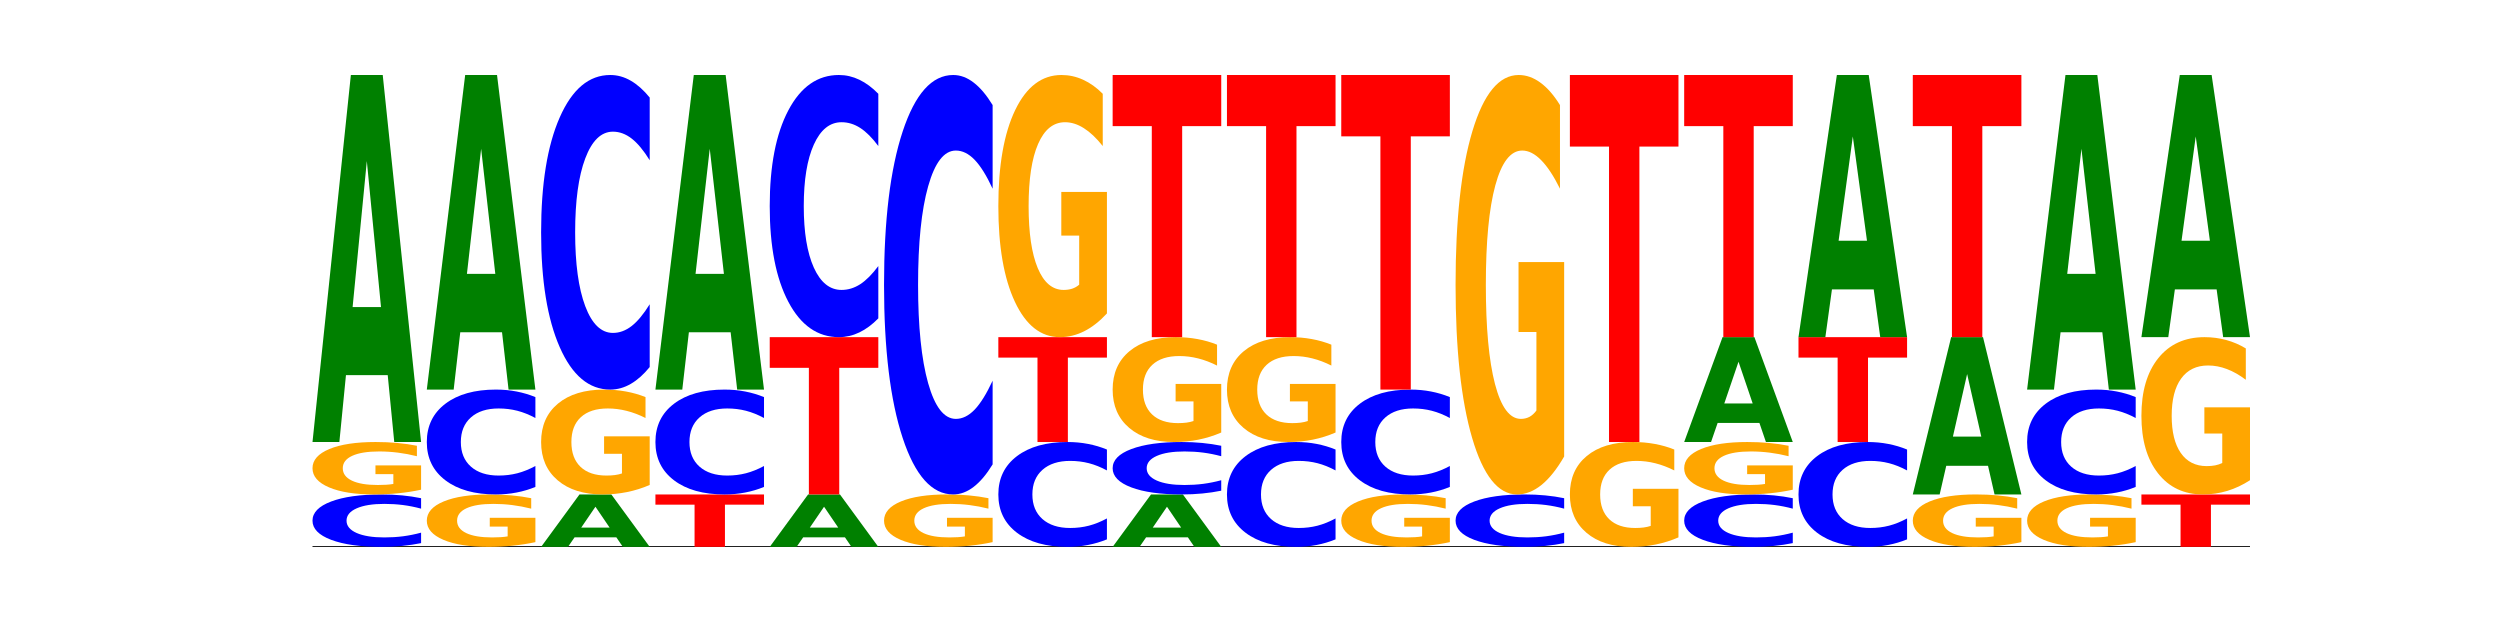 <?xml version="1.0" encoding="utf-8" standalone="no"?>
<!DOCTYPE svg PUBLIC "-//W3C//DTD SVG 1.1//EN"
  "http://www.w3.org/Graphics/SVG/1.1/DTD/svg11.dtd">
<!-- Created with matplotlib (https://matplotlib.org/) -->
<svg height="180pt" version="1.1" viewBox="0 0 720 180" width="720pt" xmlns="http://www.w3.org/2000/svg" xmlns:xlink="http://www.w3.org/1999/xlink">
 <defs>
  <style type="text/css">*{stroke-linecap:butt;stroke-linejoin:round;}</style>
 </defs>
 <g id="figure_1">
  <g id="patch_1">
   <path d="M 0 180 
L 720 180 
L 720 0 
L 0 0 
z
" style="fill:none;"/>
  </g>
  <g id="axes_1">
   <g id="line2d_1">
    <path clip-path="url(#paf313eb18c)" d="M 90 157.5 
L 648 157.5 
" style="fill:none;stroke:#000000;stroke-linecap:square;stroke-width:0.5;"/>
   </g>
   <g id="patch_2">
    <path clip-path="url(#paf313eb18c)" d="M 121.274 156.418 
Q 118.658 156.954 115.829 157.226 
Q 113.001 157.5 109.92 157.5 
Q 100.732 157.5 95.366 155.466 
Q 90 153.433 90 149.955 
Q 90 146.464 95.366 144.434 
Q 100.732 142.4 109.92 142.4 
Q 113.001 142.4 115.829 142.674 
Q 118.658 142.946 121.274 143.482 
L 121.274 146.492 
Q 118.635 145.781 116.074 145.451 
Q 113.513 145.12 110.684 145.12 
Q 105.61 145.12 102.702 146.408 
Q 99.802 147.693 99.802 149.955 
Q 99.802 152.207 102.702 153.495 
Q 105.61 154.78 110.684 154.78 
Q 113.513 154.78 116.074 154.449 
Q 118.635 154.116 121.274 153.405 
z
" style="fill:#0000ff;"/>
   </g>
   <g id="patch_3">
    <path clip-path="url(#paf313eb18c)" d="M 121.274 141.034 
Q 118.12 141.717 114.728 142.06 
Q 111.336 142.4 107.719 142.4 
Q 99.546 142.4 94.773 140.366 
Q 90 138.333 90 134.855 
Q 90 131.336 94.857 129.318 
Q 99.722 127.3 108.181 127.3 
Q 111.441 127.3 114.427 127.574 
Q 117.419 127.846 120.069 128.382 
L 120.069 131.392 
Q 117.335 130.703 114.63 130.363 
Q 111.924 130.02 109.205 130.02 
Q 104.172 130.02 101.446 131.274 
Q 98.719 132.525 98.719 134.855 
Q 98.719 137.163 101.348 138.423 
Q 103.976 139.68 108.812 139.68 
Q 110.13 139.68 111.258 139.608 
Q 112.387 139.533 113.284 139.378 
L 113.284 136.552 
L 108.132 136.552 
L 108.132 134.034 
L 121.274 134.034 
z
" style="fill:#ffa600;"/>
   </g>
   <g id="patch_4">
    <path clip-path="url(#paf313eb18c)" d="M 111.664 108.045 
L 99.636 108.045 
L 97.737 127.3 
L 90 127.3 
L 101.049 21.6 
L 110.225 21.6 
L 121.274 127.3 
L 113.544 127.3 
z
M 101.554 88.427 
L 109.726 88.427 
L 105.647 46.383 
z
" style="fill:#008000;"/>
   </g>
   <g id="patch_5">
    <path clip-path="url(#paf313eb18c)" d="M 154.195 156.134 
Q 151.041 156.817 147.648 157.16 
Q 144.256 157.5 140.639 157.5 
Q 132.467 157.5 127.694 155.466 
Q 122.92 153.433 122.92 149.955 
Q 122.92 146.436 127.778 144.418 
Q 132.642 142.4 141.102 142.4 
Q 144.361 142.4 147.347 142.674 
Q 150.34 142.946 152.989 143.482 
L 152.989 146.492 
Q 150.256 145.803 147.55 145.463 
Q 144.845 145.12 142.125 145.12 
Q 137.093 145.12 134.366 146.374 
Q 131.64 147.625 131.64 149.955 
Q 131.64 152.263 134.268 153.523 
Q 136.896 154.78 141.733 154.78 
Q 143.05 154.78 144.179 154.708 
Q 145.307 154.633 146.204 154.478 
L 146.204 151.652 
L 141.053 151.652 
L 141.053 149.134 
L 154.195 149.134 
z
" style="fill:#ffa600;"/>
   </g>
   <g id="patch_6">
    <path clip-path="url(#paf313eb18c)" d="M 154.195 140.235 
Q 151.579 141.308 148.75 141.851 
Q 145.921 142.4 142.84 142.4 
Q 133.652 142.4 128.286 138.333 
Q 122.92 134.265 122.92 127.309 
Q 122.92 120.329 128.286 116.267 
Q 133.652 112.2 142.84 112.2 
Q 145.921 112.2 148.75 112.749 
Q 151.579 113.292 154.195 114.365 
L 154.195 120.385 
Q 151.555 118.962 148.994 118.301 
Q 146.433 117.64 143.604 117.64 
Q 138.53 117.64 135.622 120.216 
Q 132.723 122.787 132.723 127.309 
Q 132.723 131.813 135.622 134.39 
Q 138.53 136.96 143.604 136.96 
Q 146.433 136.96 148.994 136.299 
Q 151.555 135.631 154.195 134.209 
z
" style="fill:#0000ff;"/>
   </g>
   <g id="patch_7">
    <path clip-path="url(#paf313eb18c)" d="M 144.584 95.695 
L 132.557 95.695 
L 130.657 112.2 
L 122.92 112.2 
L 133.97 21.6 
L 143.145 21.6 
L 154.195 112.2 
L 146.464 112.2 
z
M 134.475 78.88 
L 142.647 78.88 
L 138.567 42.842 
z
" style="fill:#008000;"/>
   </g>
   <g id="patch_8">
    <path clip-path="url(#paf313eb18c)" d="M 177.504 154.749 
L 165.477 154.749 
L 163.578 157.5 
L 155.841 157.5 
L 166.89 142.4 
L 176.066 142.4 
L 187.115 157.5 
L 179.384 157.5 
z
M 167.395 151.947 
L 175.567 151.947 
L 171.487 145.94 
z
" style="fill:#008000;"/>
   </g>
   <g id="patch_9">
    <path clip-path="url(#paf313eb18c)" d="M 187.115 139.668 
Q 183.961 141.034 180.569 141.72 
Q 177.176 142.4 173.56 142.4 
Q 165.387 142.4 160.614 138.333 
Q 155.841 134.265 155.841 127.309 
Q 155.841 120.272 160.698 116.236 
Q 165.562 112.2 174.022 112.2 
Q 177.281 112.2 180.267 112.749 
Q 183.26 113.292 185.909 114.365 
L 185.909 120.385 
Q 183.176 119.006 180.47 118.326 
Q 177.765 117.64 175.045 117.64 
Q 170.013 117.64 167.286 120.148 
Q 164.56 122.649 164.56 127.309 
Q 164.56 131.926 167.188 134.446 
Q 169.817 136.96 174.653 136.96 
Q 175.971 136.96 177.099 136.817 
Q 178.228 136.667 179.125 136.355 
L 179.125 130.703 
L 173.973 130.703 
L 173.973 125.669 
L 187.115 125.669 
z
" style="fill:#ffa600;"/>
   </g>
   <g id="patch_10">
    <path clip-path="url(#paf313eb18c)" d="M 187.115 105.706 
Q 184.499 108.925 181.67 110.553 
Q 178.841 112.2 175.76 112.2 
Q 166.573 112.2 161.207 99.998 
Q 155.841 87.795 155.841 66.928 
Q 155.841 45.986 161.207 33.802 
Q 166.573 21.6 175.76 21.6 
Q 178.841 21.6 181.67 23.247 
Q 184.499 24.875 187.115 28.094 
L 187.115 46.154 
Q 184.475 41.887 181.914 39.903 
Q 179.354 37.92 176.525 37.92 
Q 171.45 37.92 168.543 45.649 
Q 165.643 53.36 165.643 66.928 
Q 165.643 80.44 168.543 88.17 
Q 171.45 95.88 176.525 95.88 
Q 179.354 95.88 181.914 93.897 
Q 184.475 91.894 187.115 87.627 
z
" style="fill:#0000ff;"/>
   </g>
   <g id="patch_11">
    <path clip-path="url(#paf313eb18c)" d="M 188.761 142.4 
L 220.035 142.4 
L 220.035 145.345 
L 208.784 145.345 
L 208.784 157.5 
L 200.034 157.5 
L 200.034 145.345 
L 188.761 145.345 
z
" style="fill:#ff0000;"/>
   </g>
   <g id="patch_12">
    <path clip-path="url(#paf313eb18c)" d="M 220.035 140.235 
Q 217.419 141.308 214.591 141.851 
Q 211.762 142.4 208.681 142.4 
Q 199.493 142.4 194.127 138.333 
Q 188.761 134.265 188.761 127.309 
Q 188.761 120.329 194.127 116.267 
Q 199.493 112.2 208.681 112.2 
Q 211.762 112.2 214.591 112.749 
Q 217.419 113.292 220.035 114.365 
L 220.035 120.385 
Q 217.396 118.962 214.835 118.301 
Q 212.274 117.64 209.445 117.64 
Q 204.371 117.64 201.463 120.216 
Q 198.563 122.787 198.563 127.309 
Q 198.563 131.813 201.463 134.39 
Q 204.371 136.96 209.445 136.96 
Q 212.274 136.96 214.835 136.299 
Q 217.396 135.631 220.035 134.209 
z
" style="fill:#0000ff;"/>
   </g>
   <g id="patch_13">
    <path clip-path="url(#paf313eb18c)" d="M 210.425 95.695 
L 198.397 95.695 
L 196.498 112.2 
L 188.761 112.2 
L 199.81 21.6 
L 208.986 21.6 
L 220.035 112.2 
L 212.305 112.2 
z
M 200.315 78.88 
L 208.487 78.88 
L 204.408 42.842 
z
" style="fill:#008000;"/>
   </g>
   <g id="patch_14">
    <path clip-path="url(#paf313eb18c)" d="M 243.345 154.749 
L 231.318 154.749 
L 229.418 157.5 
L 221.681 157.5 
L 232.731 142.4 
L 241.906 142.4 
L 252.956 157.5 
L 245.225 157.5 
z
M 233.236 151.947 
L 241.408 151.947 
L 237.328 145.94 
z
" style="fill:#008000;"/>
   </g>
   <g id="patch_15">
    <path clip-path="url(#paf313eb18c)" d="M 221.681 97.1 
L 252.956 97.1 
L 252.956 105.935 
L 241.704 105.935 
L 241.704 142.4 
L 232.955 142.4 
L 232.955 105.935 
L 221.681 105.935 
z
" style="fill:#ff0000;"/>
   </g>
   <g id="patch_16">
    <path clip-path="url(#paf313eb18c)" d="M 252.956 91.688 
Q 250.34 94.371 247.511 95.728 
Q 244.682 97.1 241.601 97.1 
Q 232.414 97.1 227.047 86.931 
Q 221.681 76.763 221.681 59.373 
Q 221.681 41.922 227.047 31.769 
Q 232.414 21.6 241.601 21.6 
Q 244.682 21.6 247.511 22.972 
Q 250.34 24.329 252.956 27.012 
L 252.956 42.062 
Q 250.316 38.506 247.755 36.853 
Q 245.194 35.2 242.366 35.2 
Q 237.291 35.2 234.383 41.641 
Q 231.484 48.066 231.484 59.373 
Q 231.484 70.634 234.383 77.075 
Q 237.291 83.5 242.366 83.5 
Q 245.194 83.5 247.755 81.847 
Q 250.316 80.178 252.956 76.623 
z
" style="fill:#0000ff;"/>
   </g>
   <g id="patch_17">
    <path clip-path="url(#paf313eb18c)" d="M 285.876 156.134 
Q 282.722 156.817 279.33 157.16 
Q 275.937 157.5 272.321 157.5 
Q 264.148 157.5 259.375 155.466 
Q 254.602 153.433 254.602 149.955 
Q 254.602 146.436 259.459 144.418 
Q 264.323 142.4 272.783 142.4 
Q 276.042 142.4 279.028 142.674 
Q 282.021 142.946 284.671 143.482 
L 284.671 146.492 
Q 281.937 145.803 279.232 145.463 
Q 276.526 145.12 273.807 145.12 
Q 268.774 145.12 266.048 146.374 
Q 263.321 147.625 263.321 149.955 
Q 263.321 152.263 265.949 153.523 
Q 268.578 154.78 273.414 154.78 
Q 274.732 154.78 275.86 154.708 
Q 276.989 154.633 277.886 154.478 
L 277.886 151.652 
L 272.734 151.652 
L 272.734 149.134 
L 285.876 149.134 
z
" style="fill:#ffa600;"/>
   </g>
   <g id="patch_18">
    <path clip-path="url(#paf313eb18c)" d="M 285.876 133.741 
Q 283.26 138.033 280.431 140.204 
Q 277.602 142.4 274.522 142.4 
Q 265.334 142.4 259.968 126.13 
Q 254.602 109.861 254.602 82.037 
Q 254.602 54.114 259.968 37.87 
Q 265.334 21.6 274.522 21.6 
Q 277.602 21.6 280.431 23.796 
Q 283.26 25.967 285.876 30.259 
L 285.876 54.339 
Q 283.236 48.65 280.676 46.005 
Q 278.115 43.359 275.286 43.359 
Q 270.211 43.359 267.304 53.665 
Q 264.404 63.946 264.404 82.037 
Q 264.404 100.054 267.304 110.36 
Q 270.211 120.641 275.286 120.641 
Q 278.115 120.641 280.676 117.995 
Q 283.236 115.325 285.876 109.636 
z
" style="fill:#0000ff;"/>
   </g>
   <g id="patch_19">
    <path clip-path="url(#paf313eb18c)" d="M 318.796 155.335 
Q 316.18 156.408 313.352 156.951 
Q 310.523 157.5 307.442 157.5 
Q 298.254 157.5 292.888 153.433 
Q 287.522 149.365 287.522 142.409 
Q 287.522 135.429 292.888 131.367 
Q 298.254 127.3 307.442 127.3 
Q 310.523 127.3 313.352 127.849 
Q 316.18 128.392 318.796 129.465 
L 318.796 135.485 
Q 316.157 134.062 313.596 133.401 
Q 311.035 132.74 308.206 132.74 
Q 303.132 132.74 300.224 135.316 
Q 297.324 137.887 297.324 142.409 
Q 297.324 146.913 300.224 149.49 
Q 303.132 152.06 308.206 152.06 
Q 311.035 152.06 313.596 151.399 
Q 316.157 150.731 318.796 149.309 
z
" style="fill:#0000ff;"/>
   </g>
   <g id="patch_20">
    <path clip-path="url(#paf313eb18c)" d="M 287.522 97.1 
L 318.796 97.1 
L 318.796 102.99 
L 307.545 102.99 
L 307.545 127.3 
L 298.795 127.3 
L 298.795 102.99 
L 287.522 102.99 
z
" style="fill:#ff0000;"/>
   </g>
   <g id="patch_21">
    <path clip-path="url(#paf313eb18c)" d="M 318.796 90.269 
Q 315.642 93.684 312.25 95.4 
Q 308.858 97.1 305.241 97.1 
Q 297.068 97.1 292.295 86.931 
Q 287.522 76.763 287.522 59.373 
Q 287.522 41.781 292.379 31.691 
Q 297.244 21.6 305.704 21.6 
Q 308.963 21.6 311.949 22.972 
Q 314.941 24.329 317.591 27.012 
L 317.591 42.062 
Q 314.857 38.615 312.152 36.915 
Q 309.446 35.2 306.727 35.2 
Q 301.694 35.2 298.968 41.469 
Q 296.241 47.723 296.241 59.373 
Q 296.241 70.914 298.87 77.215 
Q 301.498 83.5 306.334 83.5 
Q 307.652 83.5 308.781 83.142 
Q 309.909 82.767 310.806 81.988 
L 310.806 67.858 
L 305.655 67.858 
L 305.655 55.272 
L 318.796 55.272 
z
" style="fill:#ffa600;"/>
   </g>
   <g id="patch_22">
    <path clip-path="url(#paf313eb18c)" d="M 342.106 154.749 
L 330.079 154.749 
L 328.18 157.5 
L 320.442 157.5 
L 331.492 142.4 
L 340.668 142.4 
L 351.717 157.5 
L 343.986 157.5 
z
M 331.997 151.947 
L 340.169 151.947 
L 336.089 145.94 
z
" style="fill:#008000;"/>
   </g>
   <g id="patch_23">
    <path clip-path="url(#paf313eb18c)" d="M 351.717 141.318 
Q 349.101 141.854 346.272 142.126 
Q 343.443 142.4 340.362 142.4 
Q 331.175 142.4 325.809 140.366 
Q 320.442 138.333 320.442 134.855 
Q 320.442 131.364 325.809 129.334 
Q 331.175 127.3 340.362 127.3 
Q 343.443 127.3 346.272 127.574 
Q 349.101 127.846 351.717 128.382 
L 351.717 131.392 
Q 349.077 130.681 346.516 130.351 
Q 343.955 130.02 341.127 130.02 
Q 336.052 130.02 333.144 131.308 
Q 330.245 132.593 330.245 134.855 
Q 330.245 137.107 333.144 138.395 
Q 336.052 139.68 341.127 139.68 
Q 343.955 139.68 346.516 139.349 
Q 349.077 139.016 351.717 138.305 
z
" style="fill:#0000ff;"/>
   </g>
   <g id="patch_24">
    <path clip-path="url(#paf313eb18c)" d="M 351.717 124.568 
Q 348.563 125.934 345.17 126.62 
Q 341.778 127.3 338.161 127.3 
Q 329.989 127.3 325.216 123.233 
Q 320.442 119.165 320.442 112.209 
Q 320.442 105.172 325.3 101.136 
Q 330.164 97.1 338.624 97.1 
Q 341.883 97.1 344.869 97.649 
Q 347.862 98.192 350.511 99.265 
L 350.511 105.285 
Q 347.778 103.906 345.072 103.226 
Q 342.367 102.54 339.647 102.54 
Q 334.615 102.54 331.888 105.048 
Q 329.162 107.549 329.162 112.209 
Q 329.162 116.826 331.79 119.346 
Q 334.419 121.86 339.255 121.86 
Q 340.572 121.86 341.701 121.717 
Q 342.829 121.567 343.727 121.255 
L 343.727 115.603 
L 338.575 115.603 
L 338.575 110.569 
L 351.717 110.569 
z
" style="fill:#ffa600;"/>
   </g>
   <g id="patch_25">
    <path clip-path="url(#paf313eb18c)" d="M 320.442 21.6 
L 351.717 21.6 
L 351.717 36.325 
L 340.465 36.325 
L 340.465 97.1 
L 331.716 97.1 
L 331.716 36.325 
L 320.442 36.325 
z
" style="fill:#ff0000;"/>
   </g>
   <g id="patch_26">
    <path clip-path="url(#paf313eb18c)" d="M 384.637 155.335 
Q 382.021 156.408 379.192 156.951 
Q 376.364 157.5 373.283 157.5 
Q 364.095 157.5 358.729 153.433 
Q 353.363 149.365 353.363 142.409 
Q 353.363 135.429 358.729 131.367 
Q 364.095 127.3 373.283 127.3 
Q 376.364 127.3 379.192 127.849 
Q 382.021 128.392 384.637 129.465 
L 384.637 135.485 
Q 381.997 134.062 379.437 133.401 
Q 376.876 132.74 374.047 132.74 
Q 368.972 132.74 366.065 135.316 
Q 363.165 137.887 363.165 142.409 
Q 363.165 146.913 366.065 149.49 
Q 368.972 152.06 374.047 152.06 
Q 376.876 152.06 379.437 151.399 
Q 381.997 150.731 384.637 149.309 
z
" style="fill:#0000ff;"/>
   </g>
   <g id="patch_27">
    <path clip-path="url(#paf313eb18c)" d="M 384.637 124.568 
Q 381.483 125.934 378.091 126.62 
Q 374.698 127.3 371.082 127.3 
Q 362.909 127.3 358.136 123.233 
Q 353.363 119.165 353.363 112.209 
Q 353.363 105.172 358.22 101.136 
Q 363.084 97.1 371.544 97.1 
Q 374.803 97.1 377.789 97.649 
Q 380.782 98.192 383.432 99.265 
L 383.432 105.285 
Q 380.698 103.906 377.993 103.226 
Q 375.287 102.54 372.568 102.54 
Q 367.535 102.54 364.809 105.048 
Q 362.082 107.549 362.082 112.209 
Q 362.082 116.826 364.71 119.346 
Q 367.339 121.86 372.175 121.86 
Q 373.493 121.86 374.621 121.717 
Q 375.75 121.567 376.647 121.255 
L 376.647 115.603 
L 371.495 115.603 
L 371.495 110.569 
L 384.637 110.569 
z
" style="fill:#ffa600;"/>
   </g>
   <g id="patch_28">
    <path clip-path="url(#paf313eb18c)" d="M 353.363 21.6 
L 384.637 21.6 
L 384.637 36.325 
L 373.386 36.325 
L 373.386 97.1 
L 364.636 97.1 
L 364.636 36.325 
L 353.363 36.325 
z
" style="fill:#ff0000;"/>
   </g>
   <g id="patch_29">
    <path clip-path="url(#paf313eb18c)" d="M 417.558 156.134 
Q 414.403 156.817 411.011 157.16 
Q 407.619 157.5 404.002 157.5 
Q 395.829 157.5 391.056 155.466 
Q 386.283 153.433 386.283 149.955 
Q 386.283 146.436 391.14 144.418 
Q 396.005 142.4 404.465 142.4 
Q 407.724 142.4 410.71 142.674 
Q 413.703 142.946 416.352 143.482 
L 416.352 146.492 
Q 413.618 145.803 410.913 145.463 
Q 408.207 145.12 405.488 145.12 
Q 400.455 145.12 397.729 146.374 
Q 395.002 147.625 395.002 149.955 
Q 395.002 152.263 397.631 153.523 
Q 400.259 154.78 405.095 154.78 
Q 406.413 154.78 407.542 154.708 
Q 408.67 154.633 409.567 154.478 
L 409.567 151.652 
L 404.416 151.652 
L 404.416 149.134 
L 417.558 149.134 
z
" style="fill:#ffa600;"/>
   </g>
   <g id="patch_30">
    <path clip-path="url(#paf313eb18c)" d="M 417.558 140.235 
Q 414.941 141.308 412.113 141.851 
Q 409.284 142.4 406.203 142.4 
Q 397.015 142.4 391.649 138.333 
Q 386.283 134.265 386.283 127.309 
Q 386.283 120.329 391.649 116.267 
Q 397.015 112.2 406.203 112.2 
Q 409.284 112.2 412.113 112.749 
Q 414.941 113.292 417.558 114.365 
L 417.558 120.385 
Q 414.918 118.962 412.357 118.301 
Q 409.796 117.64 406.967 117.64 
Q 401.893 117.64 398.985 120.216 
Q 396.085 122.787 396.085 127.309 
Q 396.085 131.813 398.985 134.39 
Q 401.893 136.96 406.967 136.96 
Q 409.796 136.96 412.357 136.299 
Q 414.918 135.631 417.558 134.209 
z
" style="fill:#0000ff;"/>
   </g>
   <g id="patch_31">
    <path clip-path="url(#paf313eb18c)" d="M 386.283 21.6 
L 417.558 21.6 
L 417.558 39.27 
L 406.306 39.27 
L 406.306 112.2 
L 397.556 112.2 
L 397.556 39.27 
L 386.283 39.27 
z
" style="fill:#ff0000;"/>
   </g>
   <g id="patch_32">
    <path clip-path="url(#paf313eb18c)" d="M 450.478 156.418 
Q 447.862 156.954 445.033 157.226 
Q 442.204 157.5 439.123 157.5 
Q 429.936 157.5 424.57 155.466 
Q 419.204 153.433 419.204 149.955 
Q 419.204 146.464 424.57 144.434 
Q 429.936 142.4 439.123 142.4 
Q 442.204 142.4 445.033 142.674 
Q 447.862 142.946 450.478 143.482 
L 450.478 146.492 
Q 447.838 145.781 445.277 145.451 
Q 442.716 145.12 439.888 145.12 
Q 434.813 145.12 431.906 146.408 
Q 429.006 147.693 429.006 149.955 
Q 429.006 152.207 431.906 153.495 
Q 434.813 154.78 439.888 154.78 
Q 442.716 154.78 445.277 154.449 
Q 447.838 154.116 450.478 153.405 
z
" style="fill:#0000ff;"/>
   </g>
   <g id="patch_33">
    <path clip-path="url(#paf313eb18c)" d="M 450.478 131.47 
Q 447.324 136.935 443.931 139.68 
Q 440.539 142.4 436.922 142.4 
Q 428.75 142.4 423.977 126.13 
Q 419.204 109.861 419.204 82.037 
Q 419.204 53.89 424.061 37.745 
Q 428.925 21.6 437.385 21.6 
Q 440.644 21.6 443.63 23.796 
Q 446.623 25.967 449.272 30.259 
L 449.272 54.339 
Q 446.539 48.824 443.833 46.104 
Q 441.128 43.359 438.408 43.359 
Q 433.376 43.359 430.649 53.391 
Q 427.923 63.397 427.923 82.037 
Q 427.923 100.503 430.551 110.584 
Q 433.18 120.641 438.016 120.641 
Q 439.334 120.641 440.462 120.067 
Q 441.59 119.468 442.488 118.22 
L 442.488 95.612 
L 437.336 95.612 
L 437.336 75.475 
L 450.478 75.475 
z
" style="fill:#ffa600;"/>
   </g>
   <g id="patch_34">
    <path clip-path="url(#paf313eb18c)" d="M 483.398 154.768 
Q 480.244 156.134 476.852 156.82 
Q 473.459 157.5 469.843 157.5 
Q 461.67 157.5 456.897 153.433 
Q 452.124 149.365 452.124 142.409 
Q 452.124 135.372 456.981 131.336 
Q 461.845 127.3 470.305 127.3 
Q 473.565 127.3 476.55 127.849 
Q 479.543 128.392 482.193 129.465 
L 482.193 135.485 
Q 479.459 134.106 476.754 133.426 
Q 474.048 132.74 471.329 132.74 
Q 466.296 132.74 463.57 135.248 
Q 460.843 137.749 460.843 142.409 
Q 460.843 147.026 463.472 149.546 
Q 466.1 152.06 470.936 152.06 
Q 472.254 152.06 473.382 151.917 
Q 474.511 151.767 475.408 151.455 
L 475.408 145.803 
L 470.256 145.803 
L 470.256 140.769 
L 483.398 140.769 
z
" style="fill:#ffa600;"/>
   </g>
   <g id="patch_35">
    <path clip-path="url(#paf313eb18c)" d="M 452.124 21.6 
L 483.398 21.6 
L 483.398 42.214 
L 472.147 42.214 
L 472.147 127.3 
L 463.397 127.3 
L 463.397 42.214 
L 452.124 42.214 
z
" style="fill:#ff0000;"/>
   </g>
   <g id="patch_36">
    <path clip-path="url(#paf313eb18c)" d="M 516.319 156.418 
Q 513.703 156.954 510.874 157.226 
Q 508.045 157.5 504.964 157.5 
Q 495.776 157.5 490.41 155.466 
Q 485.044 153.433 485.044 149.955 
Q 485.044 146.464 490.41 144.434 
Q 495.776 142.4 504.964 142.4 
Q 508.045 142.4 510.874 142.674 
Q 513.703 142.946 516.319 143.482 
L 516.319 146.492 
Q 513.679 145.781 511.118 145.451 
Q 508.557 145.12 505.728 145.12 
Q 500.654 145.12 497.746 146.408 
Q 494.847 147.693 494.847 149.955 
Q 494.847 152.207 497.746 153.495 
Q 500.654 154.78 505.728 154.78 
Q 508.557 154.78 511.118 154.449 
Q 513.679 154.116 516.319 153.405 
z
" style="fill:#0000ff;"/>
   </g>
   <g id="patch_37">
    <path clip-path="url(#paf313eb18c)" d="M 516.319 141.034 
Q 513.165 141.717 509.772 142.06 
Q 506.38 142.4 502.763 142.4 
Q 494.591 142.4 489.817 140.366 
Q 485.044 138.333 485.044 134.855 
Q 485.044 131.336 489.902 129.318 
Q 494.766 127.3 503.226 127.3 
Q 506.485 127.3 509.471 127.574 
Q 512.464 127.846 515.113 128.382 
L 515.113 131.392 
Q 512.38 130.703 509.674 130.363 
Q 506.969 130.02 504.249 130.02 
Q 499.217 130.02 496.49 131.274 
Q 493.763 132.525 493.763 134.855 
Q 493.763 137.163 496.392 138.423 
Q 499.02 139.68 503.857 139.68 
Q 505.174 139.68 506.303 139.608 
Q 507.431 139.533 508.328 139.378 
L 508.328 136.552 
L 503.177 136.552 
L 503.177 134.034 
L 516.319 134.034 
z
" style="fill:#ffa600;"/>
   </g>
   <g id="patch_38">
    <path clip-path="url(#paf313eb18c)" d="M 506.708 121.799 
L 494.68 121.799 
L 492.781 127.3 
L 485.044 127.3 
L 496.094 97.1 
L 505.269 97.1 
L 516.319 127.3 
L 508.588 127.3 
z
M 496.599 116.193 
L 504.771 116.193 
L 500.691 104.181 
z
" style="fill:#008000;"/>
   </g>
   <g id="patch_39">
    <path clip-path="url(#paf313eb18c)" d="M 485.044 21.6 
L 516.319 21.6 
L 516.319 36.325 
L 505.067 36.325 
L 505.067 97.1 
L 496.318 97.1 
L 496.318 36.325 
L 485.044 36.325 
z
" style="fill:#ff0000;"/>
   </g>
   <g id="patch_40">
    <path clip-path="url(#paf313eb18c)" d="M 549.239 155.335 
Q 546.623 156.408 543.794 156.951 
Q 540.965 157.5 537.884 157.5 
Q 528.697 157.5 523.331 153.433 
Q 517.965 149.365 517.965 142.409 
Q 517.965 135.429 523.331 131.367 
Q 528.697 127.3 537.884 127.3 
Q 540.965 127.3 543.794 127.849 
Q 546.623 128.392 549.239 129.465 
L 549.239 135.485 
Q 546.599 134.062 544.038 133.401 
Q 541.477 132.74 538.649 132.74 
Q 533.574 132.74 530.667 135.316 
Q 527.767 137.887 527.767 142.409 
Q 527.767 146.913 530.667 149.49 
Q 533.574 152.06 538.649 152.06 
Q 541.477 152.06 544.038 151.399 
Q 546.599 150.731 549.239 149.309 
z
" style="fill:#0000ff;"/>
   </g>
   <g id="patch_41">
    <path clip-path="url(#paf313eb18c)" d="M 517.965 97.1 
L 549.239 97.1 
L 549.239 102.99 
L 537.987 102.99 
L 537.987 127.3 
L 529.238 127.3 
L 529.238 102.99 
L 517.965 102.99 
z
" style="fill:#ff0000;"/>
   </g>
   <g id="patch_42">
    <path clip-path="url(#paf313eb18c)" d="M 539.628 83.346 
L 527.601 83.346 
L 525.702 97.1 
L 517.965 97.1 
L 529.014 21.6 
L 538.19 21.6 
L 549.239 97.1 
L 541.508 97.1 
z
M 529.519 69.334 
L 537.691 69.334 
L 533.611 39.302 
z
" style="fill:#008000;"/>
   </g>
   <g id="patch_43">
    <path clip-path="url(#paf313eb18c)" d="M 582.159 156.134 
Q 579.005 156.817 575.613 157.16 
Q 572.22 157.5 568.604 157.5 
Q 560.431 157.5 555.658 155.466 
Q 550.885 153.433 550.885 149.955 
Q 550.885 146.436 555.742 144.418 
Q 560.606 142.4 569.066 142.4 
Q 572.326 142.4 575.311 142.674 
Q 578.304 142.946 580.954 143.482 
L 580.954 146.492 
Q 578.22 145.803 575.515 145.463 
Q 572.809 145.12 570.09 145.12 
Q 565.057 145.12 562.331 146.374 
Q 559.604 147.625 559.604 149.955 
Q 559.604 152.263 562.233 153.523 
Q 564.861 154.78 569.697 154.78 
Q 571.015 154.78 572.143 154.708 
Q 573.272 154.633 574.169 154.478 
L 574.169 151.652 
L 569.017 151.652 
L 569.017 149.134 
L 582.159 149.134 
z
" style="fill:#ffa600;"/>
   </g>
   <g id="patch_44">
    <path clip-path="url(#paf313eb18c)" d="M 572.549 134.148 
L 560.521 134.148 
L 558.622 142.4 
L 550.885 142.4 
L 561.934 97.1 
L 571.11 97.1 
L 582.159 142.4 
L 574.429 142.4 
z
M 562.439 125.74 
L 570.611 125.74 
L 566.532 107.721 
z
" style="fill:#008000;"/>
   </g>
   <g id="patch_45">
    <path clip-path="url(#paf313eb18c)" d="M 550.885 21.6 
L 582.159 21.6 
L 582.159 36.325 
L 570.908 36.325 
L 570.908 97.1 
L 562.158 97.1 
L 562.158 36.325 
L 550.885 36.325 
z
" style="fill:#ff0000;"/>
   </g>
   <g id="patch_46">
    <path clip-path="url(#paf313eb18c)" d="M 615.08 156.134 
Q 611.926 156.817 608.533 157.16 
Q 605.141 157.5 601.524 157.5 
Q 593.352 157.5 588.578 155.466 
Q 583.805 153.433 583.805 149.955 
Q 583.805 146.436 588.663 144.418 
Q 593.527 142.4 601.987 142.4 
Q 605.246 142.4 608.232 142.674 
Q 611.225 142.946 613.874 143.482 
L 613.874 146.492 
Q 611.141 145.803 608.435 145.463 
Q 605.73 145.12 603.01 145.12 
Q 597.978 145.12 595.251 146.374 
Q 592.525 147.625 592.525 149.955 
Q 592.525 152.263 595.153 153.523 
Q 597.781 154.78 602.618 154.78 
Q 603.935 154.78 605.064 154.708 
Q 606.192 154.633 607.089 154.478 
L 607.089 151.652 
L 601.938 151.652 
L 601.938 149.134 
L 615.08 149.134 
z
" style="fill:#ffa600;"/>
   </g>
   <g id="patch_47">
    <path clip-path="url(#paf313eb18c)" d="M 615.08 140.235 
Q 612.464 141.308 609.635 141.851 
Q 606.806 142.4 603.725 142.4 
Q 594.537 142.4 589.171 138.333 
Q 583.805 134.265 583.805 127.309 
Q 583.805 120.329 589.171 116.267 
Q 594.537 112.2 603.725 112.2 
Q 606.806 112.2 609.635 112.749 
Q 612.464 113.292 615.08 114.365 
L 615.08 120.385 
Q 612.44 118.962 609.879 118.301 
Q 607.318 117.64 604.489 117.64 
Q 599.415 117.64 596.507 120.216 
Q 593.608 122.787 593.608 127.309 
Q 593.608 131.813 596.507 134.39 
Q 599.415 136.96 604.489 136.96 
Q 607.318 136.96 609.879 136.299 
Q 612.44 135.631 615.08 134.209 
z
" style="fill:#0000ff;"/>
   </g>
   <g id="patch_48">
    <path clip-path="url(#paf313eb18c)" d="M 605.469 95.695 
L 593.441 95.695 
L 591.542 112.2 
L 583.805 112.2 
L 594.855 21.6 
L 604.03 21.6 
L 615.08 112.2 
L 607.349 112.2 
z
M 595.36 78.88 
L 603.532 78.88 
L 599.452 42.842 
z
" style="fill:#008000;"/>
   </g>
   <g id="patch_49">
    <path clip-path="url(#paf313eb18c)" d="M 616.726 142.4 
L 648 142.4 
L 648 145.345 
L 636.749 145.345 
L 636.749 157.5 
L 627.999 157.5 
L 627.999 145.345 
L 616.726 145.345 
z
" style="fill:#ff0000;"/>
   </g>
   <g id="patch_50">
    <path clip-path="url(#paf313eb18c)" d="M 648 138.301 
Q 644.846 140.351 641.454 141.38 
Q 638.061 142.4 634.445 142.4 
Q 626.272 142.4 621.499 136.299 
Q 616.726 130.198 616.726 119.764 
Q 616.726 109.209 621.583 103.154 
Q 626.447 97.1 634.907 97.1 
Q 638.166 97.1 641.152 97.923 
Q 644.145 98.738 646.794 100.347 
L 646.794 109.377 
Q 644.061 107.309 641.355 106.289 
Q 638.65 105.26 635.93 105.26 
Q 630.898 105.26 628.171 109.022 
Q 625.445 112.774 625.445 119.764 
Q 625.445 126.689 628.073 130.469 
Q 630.702 134.24 635.538 134.24 
Q 636.856 134.24 637.984 134.025 
Q 639.113 133.8 640.01 133.333 
L 640.01 124.855 
L 634.858 124.855 
L 634.858 117.303 
L 648 117.303 
z
" style="fill:#ffa600;"/>
   </g>
   <g id="patch_51">
    <path clip-path="url(#paf313eb18c)" d="M 638.389 83.346 
L 626.362 83.346 
L 624.463 97.1 
L 616.726 97.1 
L 627.775 21.6 
L 636.951 21.6 
L 648 97.1 
L 640.269 97.1 
z
M 628.28 69.334 
L 636.452 69.334 
L 632.372 39.302 
z
" style="fill:#008000;"/>
   </g>
  </g>
 </g>
 <defs>
  <clipPath id="paf313eb18c">
   <rect height="135.9" width="558" x="90" y="21.6"/>
  </clipPath>
 </defs>
</svg>
